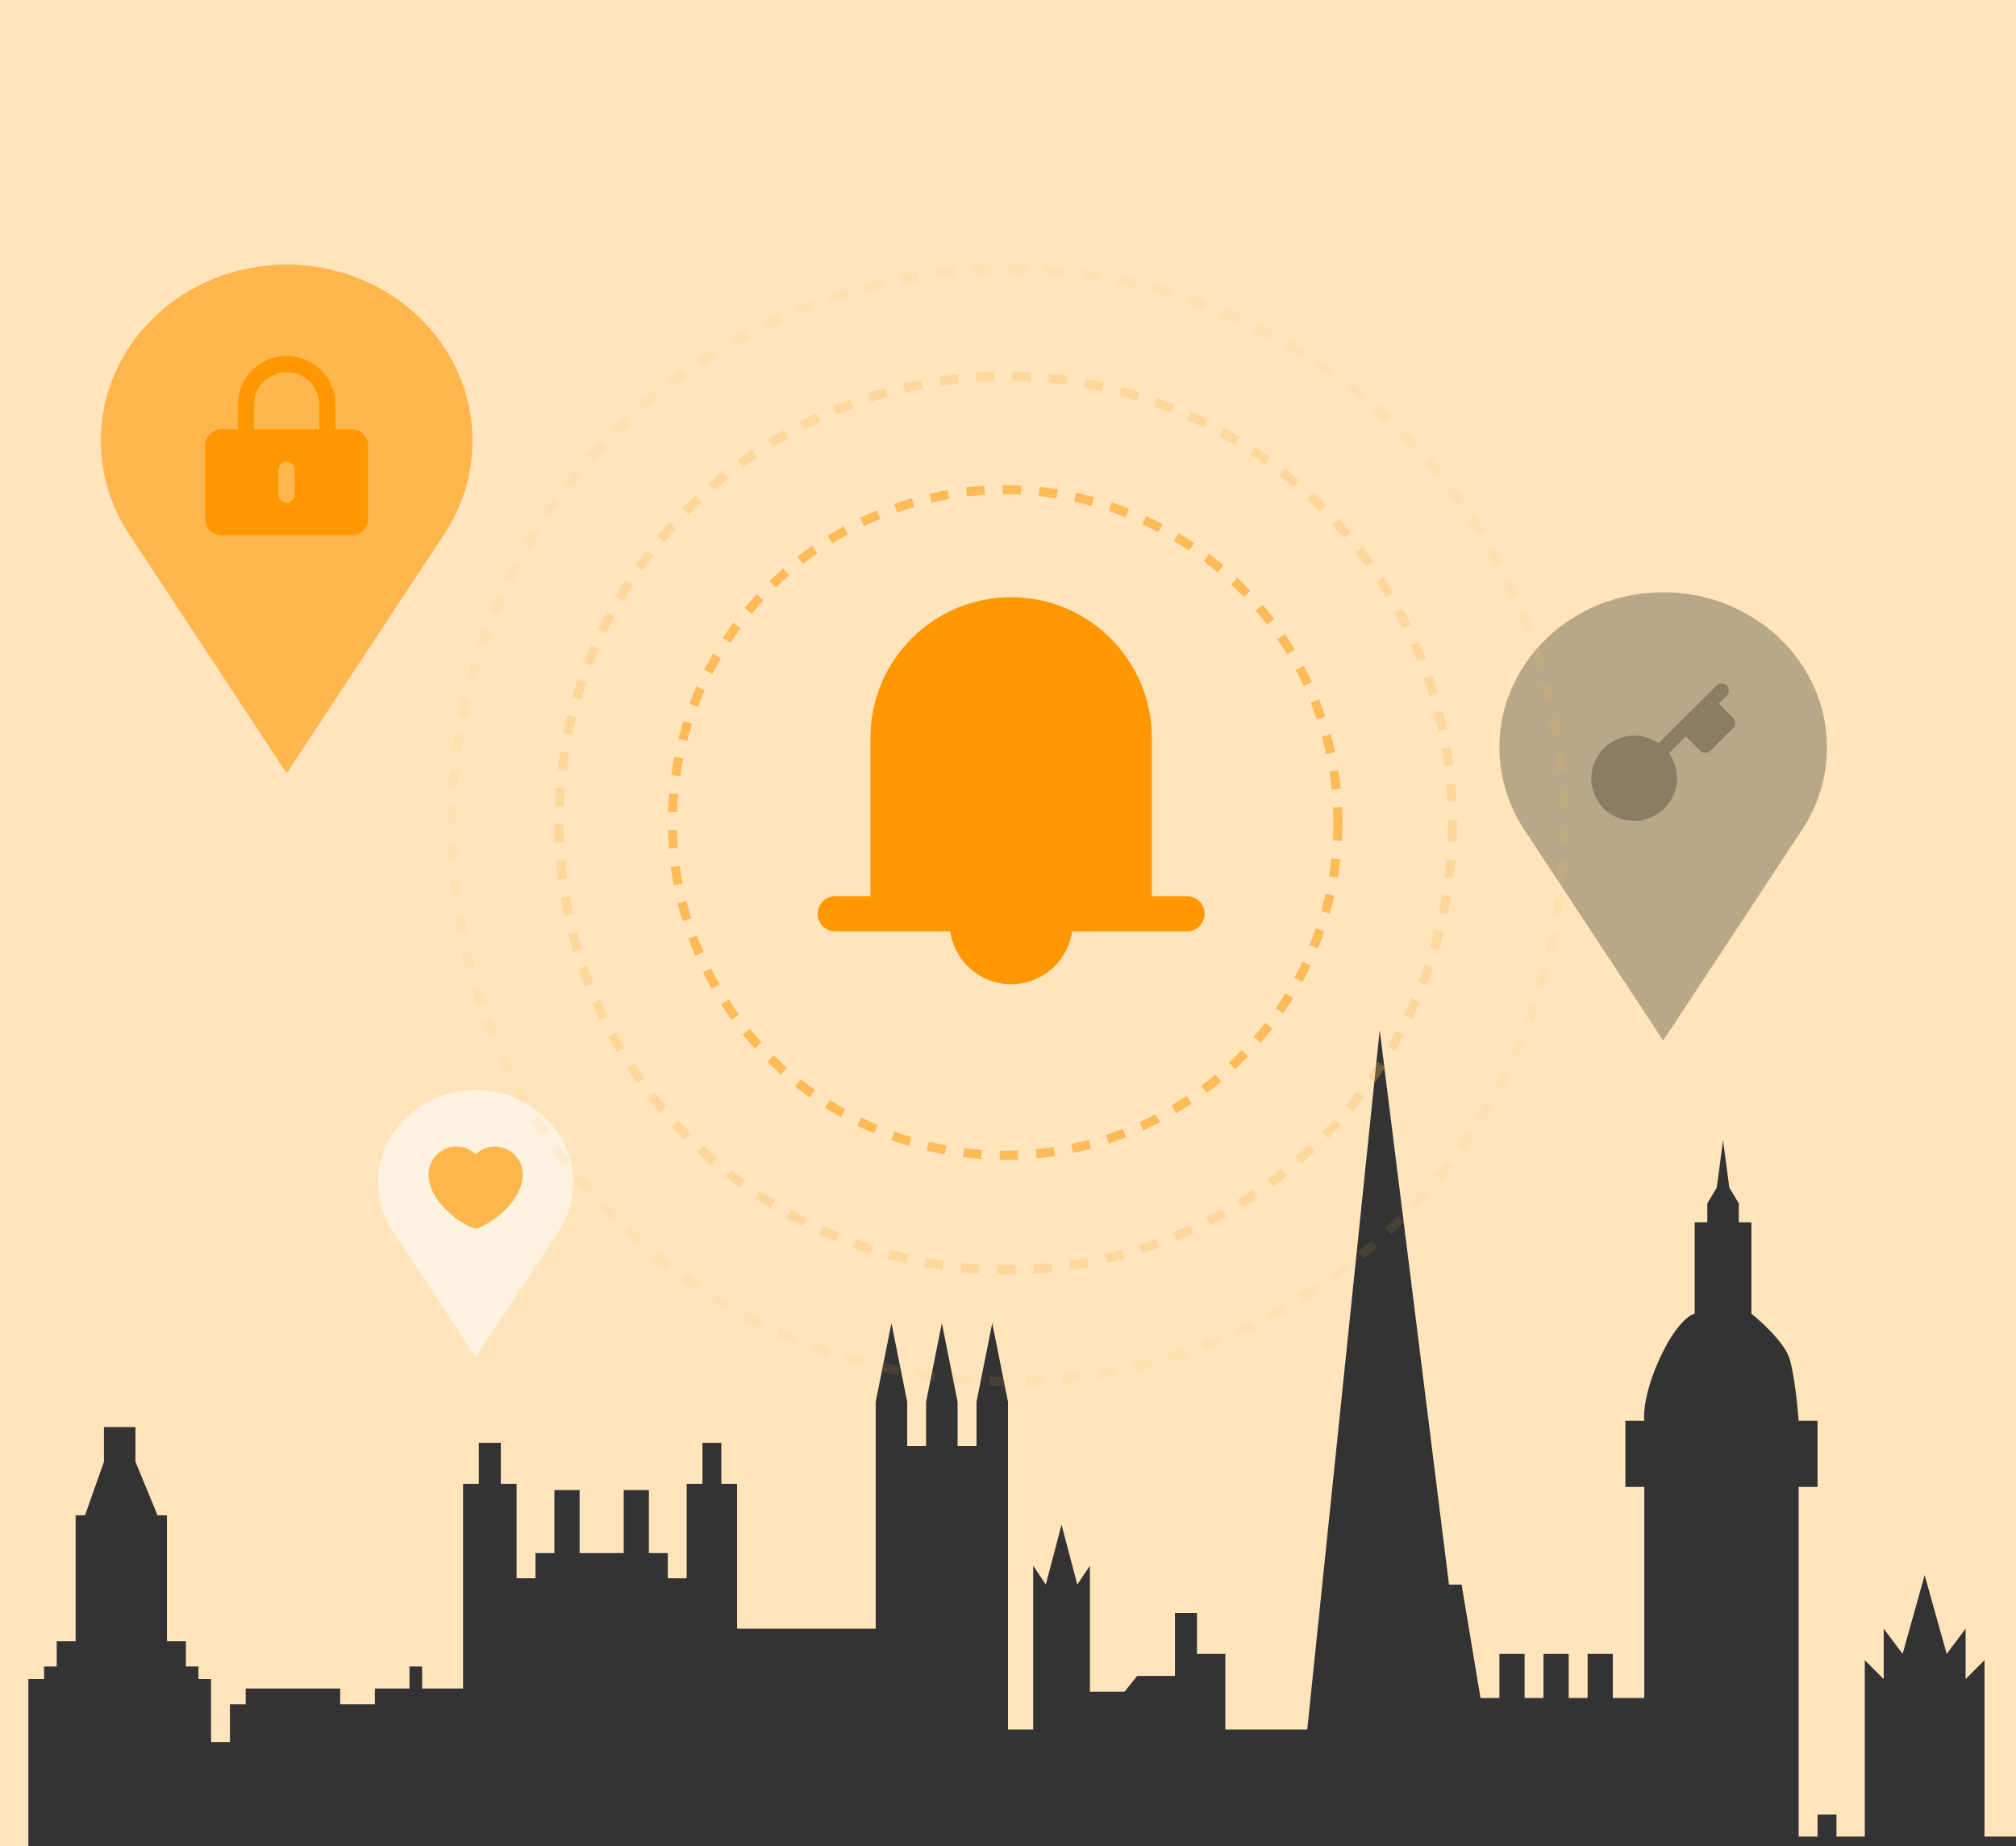 <svg width="320" height="293" viewBox="0 0 320 293" fill="none" xmlns="http://www.w3.org/2000/svg">
<rect x="0" y="0" width="320" height="293" fill="#333333" stroke="none"/>
<path d="M4.5 293H0V-1H321.5V291.5H315V263.5L312 266.5V258.5L309 262.5L305.5 250L302 262.5L299 258.5V266.5L296 263.5V291.5H291.5V288H288.5V291.5H285.5V236H288.5V225.5H285.5C285.333 223.167 284.8 217.9 284 215.5C283.2 213.1 279.667 209.833 278 208.5V194H276V191L274.5 188.5L273.5 181L272.5 188.5L271 191V194H269V208.5C268.167 208.667 265.9 210.3 263.5 215.5C261.1 220.7 260.833 224.333 261 225.5H258V236H261V269.5H256V262.5H252V269.5H249V262.5H245V269.5H242V262.5H238V269.5H235L232 251.5H230L219 163.5L207.5 274.5H194.5V262.5H190V256H186.5V266H180.5L178.5 268.5H173V248.5L171 251.5L168.5 242L166 251.5L164 248.5V274.5H160V222.5L157.5 210L155 222.5V229.5H152V222.5L149.5 210L147 222.5V229.5H144V222.5L141.5 210L139 222.5V258.5H117V235.5H114.5V229H111.5V235.5H109V250.5H106V246.5H103V236.5H99V246.5H92V236.5H88V246.5H85V250.5H82V235.5H79.5V229H76V235.5H73.5V268H67V264.5H65V268H59.5V270.5H54V268H49H39V270.5H36.5V276.5H33.5V266.5H31.5V264.5H29.5V260.5H26.5V240.5H25L21.5 232V226.5H16.5V232L13.5 240.5H12V260.5H9V264.5H7V266.5H4.5V293Z" fill="#FFE4BC"/>
<path d="M88.631 195.49L75.5 215.421L62.369 195.49C60.868 193.228 60 190.552 60 187.684C60 179.574 66.94 173 75.5 173C84.06 173 91 179.574 91 187.684C91 190.552 90.132 193.228 88.631 195.49Z" fill="#FFF2DF"/>
<path d="M72.44 181.974C70 181.974 68.022 183.952 68.022 186.392C68.022 188.523 69.27 190.471 70.725 191.941C72.187 193.417 73.975 194.531 75.285 194.966C75.424 195.013 75.575 195.013 75.714 194.966C77.024 194.531 78.812 193.417 80.274 191.941C81.73 190.471 82.978 188.523 82.978 186.392C82.978 183.952 80.999 181.974 78.559 181.974C77.371 181.974 76.293 182.443 75.5 183.204C74.706 182.443 73.628 181.974 72.44 181.974Z" fill="#FFB74D"/>
<path d="M286.027 131.725L264 165.158L241.973 131.725C239.456 127.932 238 123.443 238 118.632C238 105.028 249.641 94 264 94C278.359 94 290 105.028 290 118.632C290 123.443 288.544 127.932 286.027 131.725Z" fill="#B8A888"/>
<path d="M274.078 108.818C274.522 109.265 274.52 109.987 274.073 110.431L272.823 111.675L275.105 113.945C275.32 114.159 275.441 114.45 275.441 114.754C275.441 115.057 275.32 115.348 275.105 115.562L271.494 119.154C271.049 119.597 270.33 119.597 269.885 119.154L267.595 116.875L264.907 119.549C266.081 121.18 266.483 123.267 265.955 125.246C265.327 127.598 263.481 129.446 261.114 130.062C258.753 130.685 256.237 130.002 254.519 128.271L254.511 128.262C251.925 125.599 251.962 121.364 254.594 118.746C256.953 116.4 260.616 116.13 263.274 117.956L266.776 114.473C266.781 114.468 266.785 114.463 266.79 114.458L270.401 110.866C270.406 110.862 270.411 110.857 270.415 110.852L272.465 108.814C272.911 108.37 273.633 108.372 274.078 108.818Z" fill="#8A7D64"/>
<path d="M182.834 117.125V142.25H188.417C189.959 142.25 191.209 143.5 191.209 145.042C191.209 146.583 189.959 147.833 188.417 147.833H170.172C169.495 152.568 165.423 156.208 160.5 156.208C155.578 156.208 151.506 152.568 150.828 147.833H132.584C131.042 147.833 129.792 146.583 129.792 145.042C129.792 143.5 131.042 142.25 132.584 142.25H138.167V117.125C138.167 104.79 148.166 94.791 160.5 94.791C172.835 94.791 182.834 104.79 182.834 117.125Z" fill="#FF9800"/>
<path d="M70.492 84.803L45.5 122.737L20.508 84.803C17.652 80.499 16 75.406 16 69.947C16 54.513 29.208 42 45.5 42C61.792 42 75 54.513 75 69.947C75 75.406 73.348 80.499 70.492 84.803Z" fill="#FFB74D"/>
<rect width="31.053" height="31.053" transform="translate(29.974 55.197)" fill="#FFB74D"/>
<path fill-rule="evenodd" clip-rule="evenodd" d="M37.737 64.254V68.136H35.149C33.72 68.136 32.562 69.294 32.562 70.724V82.368C32.562 83.798 33.72 84.956 35.149 84.956H55.851C57.28 84.956 58.439 83.798 58.439 82.368V70.724C58.439 69.294 57.28 68.136 55.851 68.136H53.263V64.254C53.263 59.967 49.788 56.491 45.5 56.491C41.213 56.491 37.737 59.967 37.737 64.254ZM45.5 59.079C42.642 59.079 40.325 61.396 40.325 64.254V68.136H50.676V64.254C50.676 61.396 48.358 59.079 45.5 59.079ZM46.794 74.605C46.794 73.891 46.215 73.311 45.5 73.311C44.785 73.311 44.206 73.891 44.206 74.605V78.487C44.206 79.201 44.785 79.781 45.5 79.781C46.215 79.781 46.794 79.201 46.794 78.487V74.605Z" fill="#FF9800"/>
<circle opacity="0.1" cx="160" cy="131" r="88.276" stroke="#FFB74D" stroke-width="1.447" stroke-dasharray="2.89 2.89"/>
<circle opacity="0.9" cx="159.545" cy="130.545" r="52.821" stroke="#FFB74D" stroke-width="1.447" stroke-dasharray="2.89 2.89"/>
<circle opacity="0.3" cx="159.634" cy="130.634" r="70.911" stroke="#FFB74D" stroke-width="1.447" stroke-dasharray="2.89 2.89"/>
</svg>
